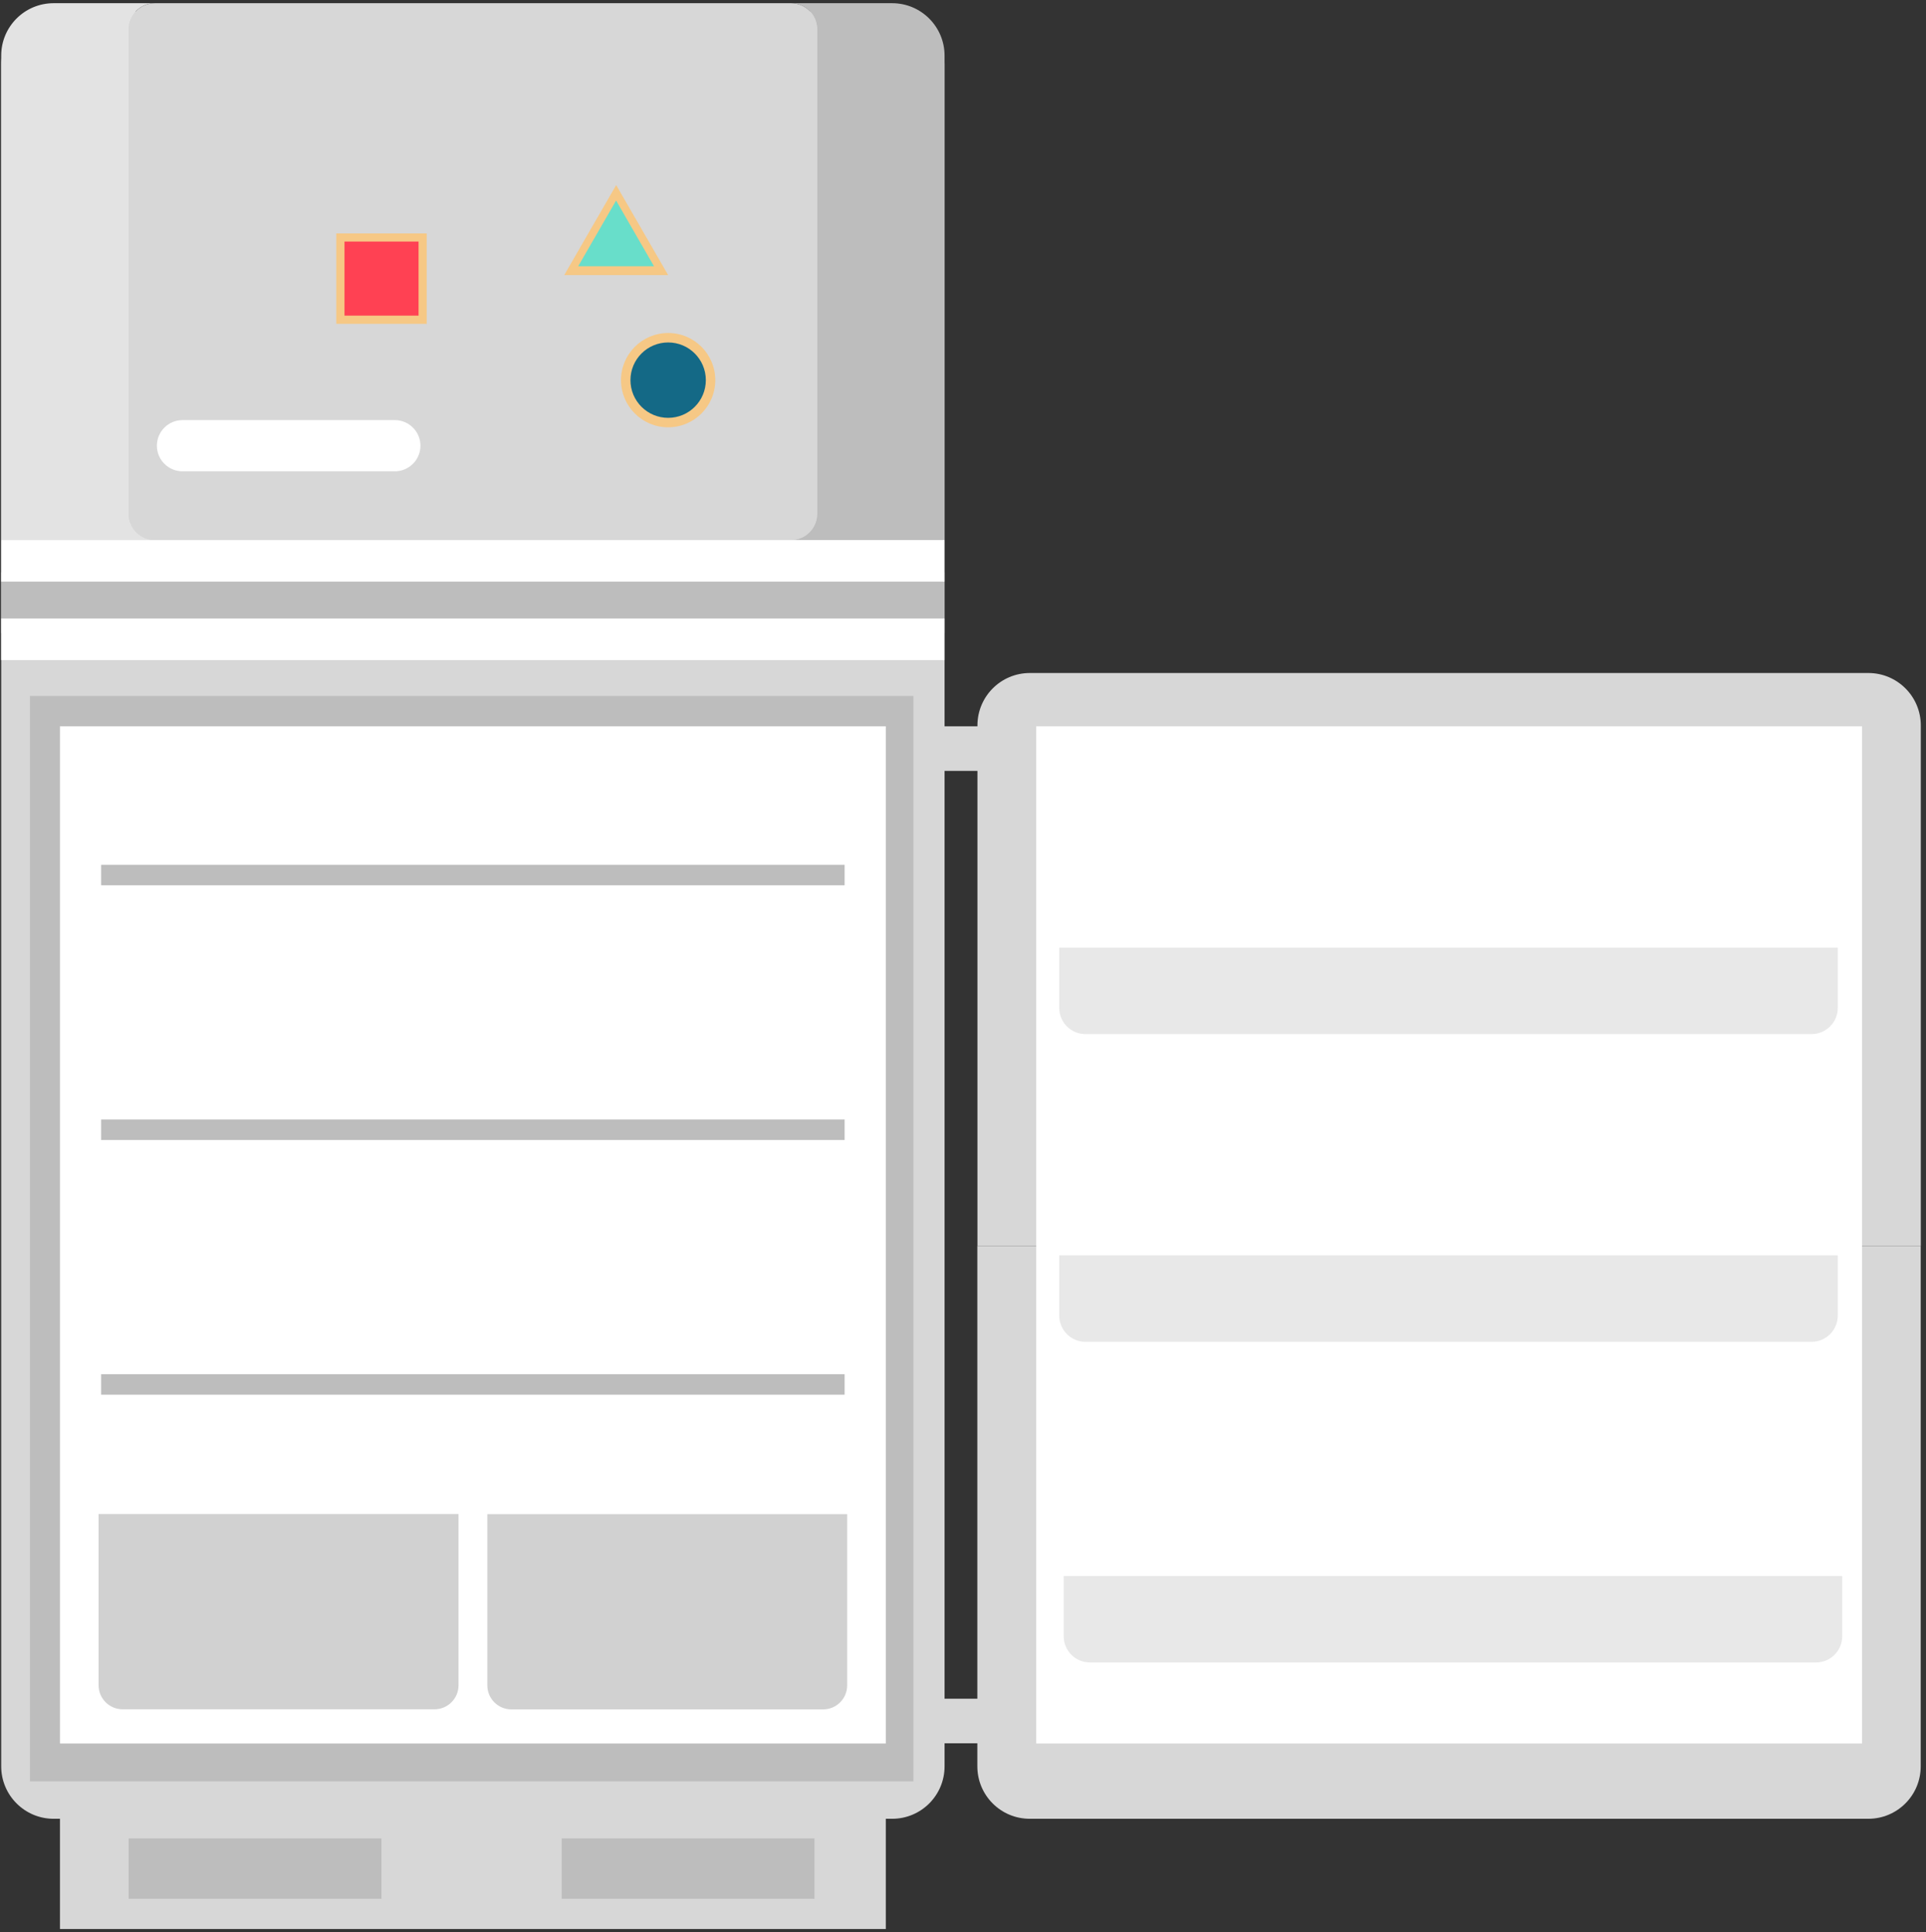 <svg width="301" height="302" viewBox="0 0 301 302" fill="none" xmlns="http://www.w3.org/2000/svg">
<rect x="0" y="0" width="301" height="302" fill="#333333" stroke="none"/>
<g clip-path="url(#clip0_25_2426)">
<path d="M138.436 282.629H9.371V301.5H138.436V282.629Z" fill="#D7D7D7"/>
<path d="M59.612 287.34H20.104V296.775H59.612V287.34Z" fill="#BDBDBD"/>
<path d="M127.289 287.34H87.781V296.775H127.289V287.34Z" fill="#BDBDBD"/>
<path d="M147.619 276.073C147.619 280.607 143.957 284.268 139.425 284.268H8.381C3.864 284.268 0.188 280.592 0.188 276.073V10.009C0.188 5.491 3.864 1.814 8.381 1.814H139.425C143.957 1.814 147.619 5.476 147.619 10.009V276.059V276.073Z" fill="#D7D7D7"/>
<path d="M147.619 89.449H0.188V98.943H147.619V89.449Z" fill="#BDBDBD"/>
<path d="M152.742 276.073C152.742 280.606 156.403 284.268 160.936 284.268H291.979C296.511 284.268 300.173 280.606 300.173 276.073V194.729H152.742V276.073Z" fill="#D7D7D7"/>
<path d="M291.994 105.189H160.95C156.418 105.189 152.756 108.851 152.756 113.384V194.729H300.187V113.384C300.187 108.851 296.511 105.189 291.994 105.189Z" fill="#D7D7D7"/>
<path d="M291.004 113.517H161.939V272.5H291.004V113.517Z" fill="white"/>
<path d="M160.005 113.517H138.436V120.487H160.005V113.517Z" fill="#D7D7D7"/>
<path d="M160.005 265.501H138.436V272.47H160.005V265.501Z" fill="#D7D7D7"/>
<path d="M20.104 80.324V4.59C20.104 2.331 21.934 0.5 24.193 0.5H8.381C3.849 0.5 0.188 4.162 0.188 8.695V84.414H24.193C21.934 84.414 20.104 82.583 20.104 80.324Z" fill="#E3E3E3"/>
<path d="M147.619 8.695C147.619 4.177 143.957 0.5 139.425 0.5H123.613C125.872 0.5 127.702 2.331 127.702 4.59V80.309C127.702 82.568 125.872 84.399 123.613 84.399H147.619V8.695Z" fill="#BDBDBD"/>
<path d="M127.717 80.324V4.59C127.717 2.331 125.886 0.5 123.628 0.5H24.194C21.935 0.5 20.104 2.331 20.104 4.59V80.309C20.104 82.568 21.935 84.399 24.194 84.399H123.613C125.872 84.399 127.702 82.568 127.702 80.309L127.717 80.324Z" fill="#D7D7D7"/>
<path d="M65.709 69.663C65.709 71.863 63.923 73.664 61.708 73.664H28.519C26.319 73.664 24.518 71.878 24.518 69.663C24.518 67.463 26.305 65.661 28.519 65.661H61.708C63.908 65.661 65.709 67.448 65.709 69.663Z" fill="white"/>
<path d="M104.42 66.784C108.489 66.784 111.787 63.485 111.787 59.416C111.787 55.346 108.489 52.047 104.42 52.047C100.351 52.047 97.053 55.346 97.053 59.416C97.053 63.485 100.351 66.784 104.42 66.784Z" fill="#F6C885"/>
<path d="M104.42 65.307C107.673 65.307 110.31 62.669 110.31 59.416C110.31 56.162 107.673 53.524 104.42 53.524C101.166 53.524 98.529 56.162 98.529 59.416C98.529 62.669 101.166 65.307 104.42 65.307Z" fill="#146986"/>
<path d="M88.18 42.996L96.3 28.924L104.42 42.996H88.18Z" fill="#F6C885"/>
<path d="M90.365 41.608L96.285 31.346L102.205 41.608H90.365Z" fill="#68DECA"/>
<path d="M142.747 108.777H4.676V278.421H142.747V108.777Z" fill="#BDBDBD"/>
<path d="M138.436 113.517H9.371V272.5H138.436V113.517Z" fill="white"/>
<g opacity="0.5">
<path d="M165.542 148.113V157.534C165.542 159.793 167.372 161.624 169.631 161.624H283.12C285.379 161.624 287.21 159.793 287.21 157.534V148.113H165.527H165.542Z" fill="#D1D1D1"/>
</g>
<g opacity="0.5">
<path d="M165.542 196.205V205.626C165.542 207.885 167.372 209.716 169.631 209.716H283.12C285.379 209.716 287.21 207.885 287.21 205.626V196.205H165.527H165.542Z" fill="#D1D1D1"/>
</g>
<g opacity="0.5">
<path d="M166.236 246.32V255.741C166.236 258 168.067 259.831 170.326 259.831H283.815C286.074 259.831 287.904 258 287.904 255.741V246.32H166.221H166.236Z" fill="#D1D1D1"/>
</g>
<path d="M147.619 96.669H0.188V103.166H147.619V96.669Z" fill="white"/>
<path d="M147.619 84.414H0.188V90.911H147.619V84.414Z" fill="white"/>
<path d="M131.999 214.781H15.808V217.985H131.999V214.781Z" fill="#BDBDBD"/>
<path d="M131.999 174.972H15.808V178.176H131.999V174.972Z" fill="#BDBDBD"/>
<path d="M131.999 135.164H15.808V138.368H131.999V135.164Z" fill="#BDBDBD"/>
<path d="M76.162 236.649V263.419C76.162 265.486 77.845 267.17 79.912 267.17H128.647C130.714 267.17 132.397 265.486 132.397 263.419V236.649H76.147H76.162Z" fill="#D1D1D1"/>
<path d="M15.409 263.404C15.409 265.472 17.092 267.155 19.159 267.155H67.909C69.976 267.155 71.659 265.472 71.659 263.404V236.634H15.409V263.404Z" fill="#D1D1D1"/>
<path d="M66.684 36.484H52.555V50.615H66.684V36.484Z" fill="#F6C885"/>
<path d="M65.414 37.754H53.839V49.33H65.414V37.754Z" fill="#FF4153"/>
</g>
<defs>
<clipPath id="clip0_25_2426">
<rect width="300" height="301" fill="white" transform="translate(0.188 0.5)"/>
</clipPath>
</defs>
</svg>
